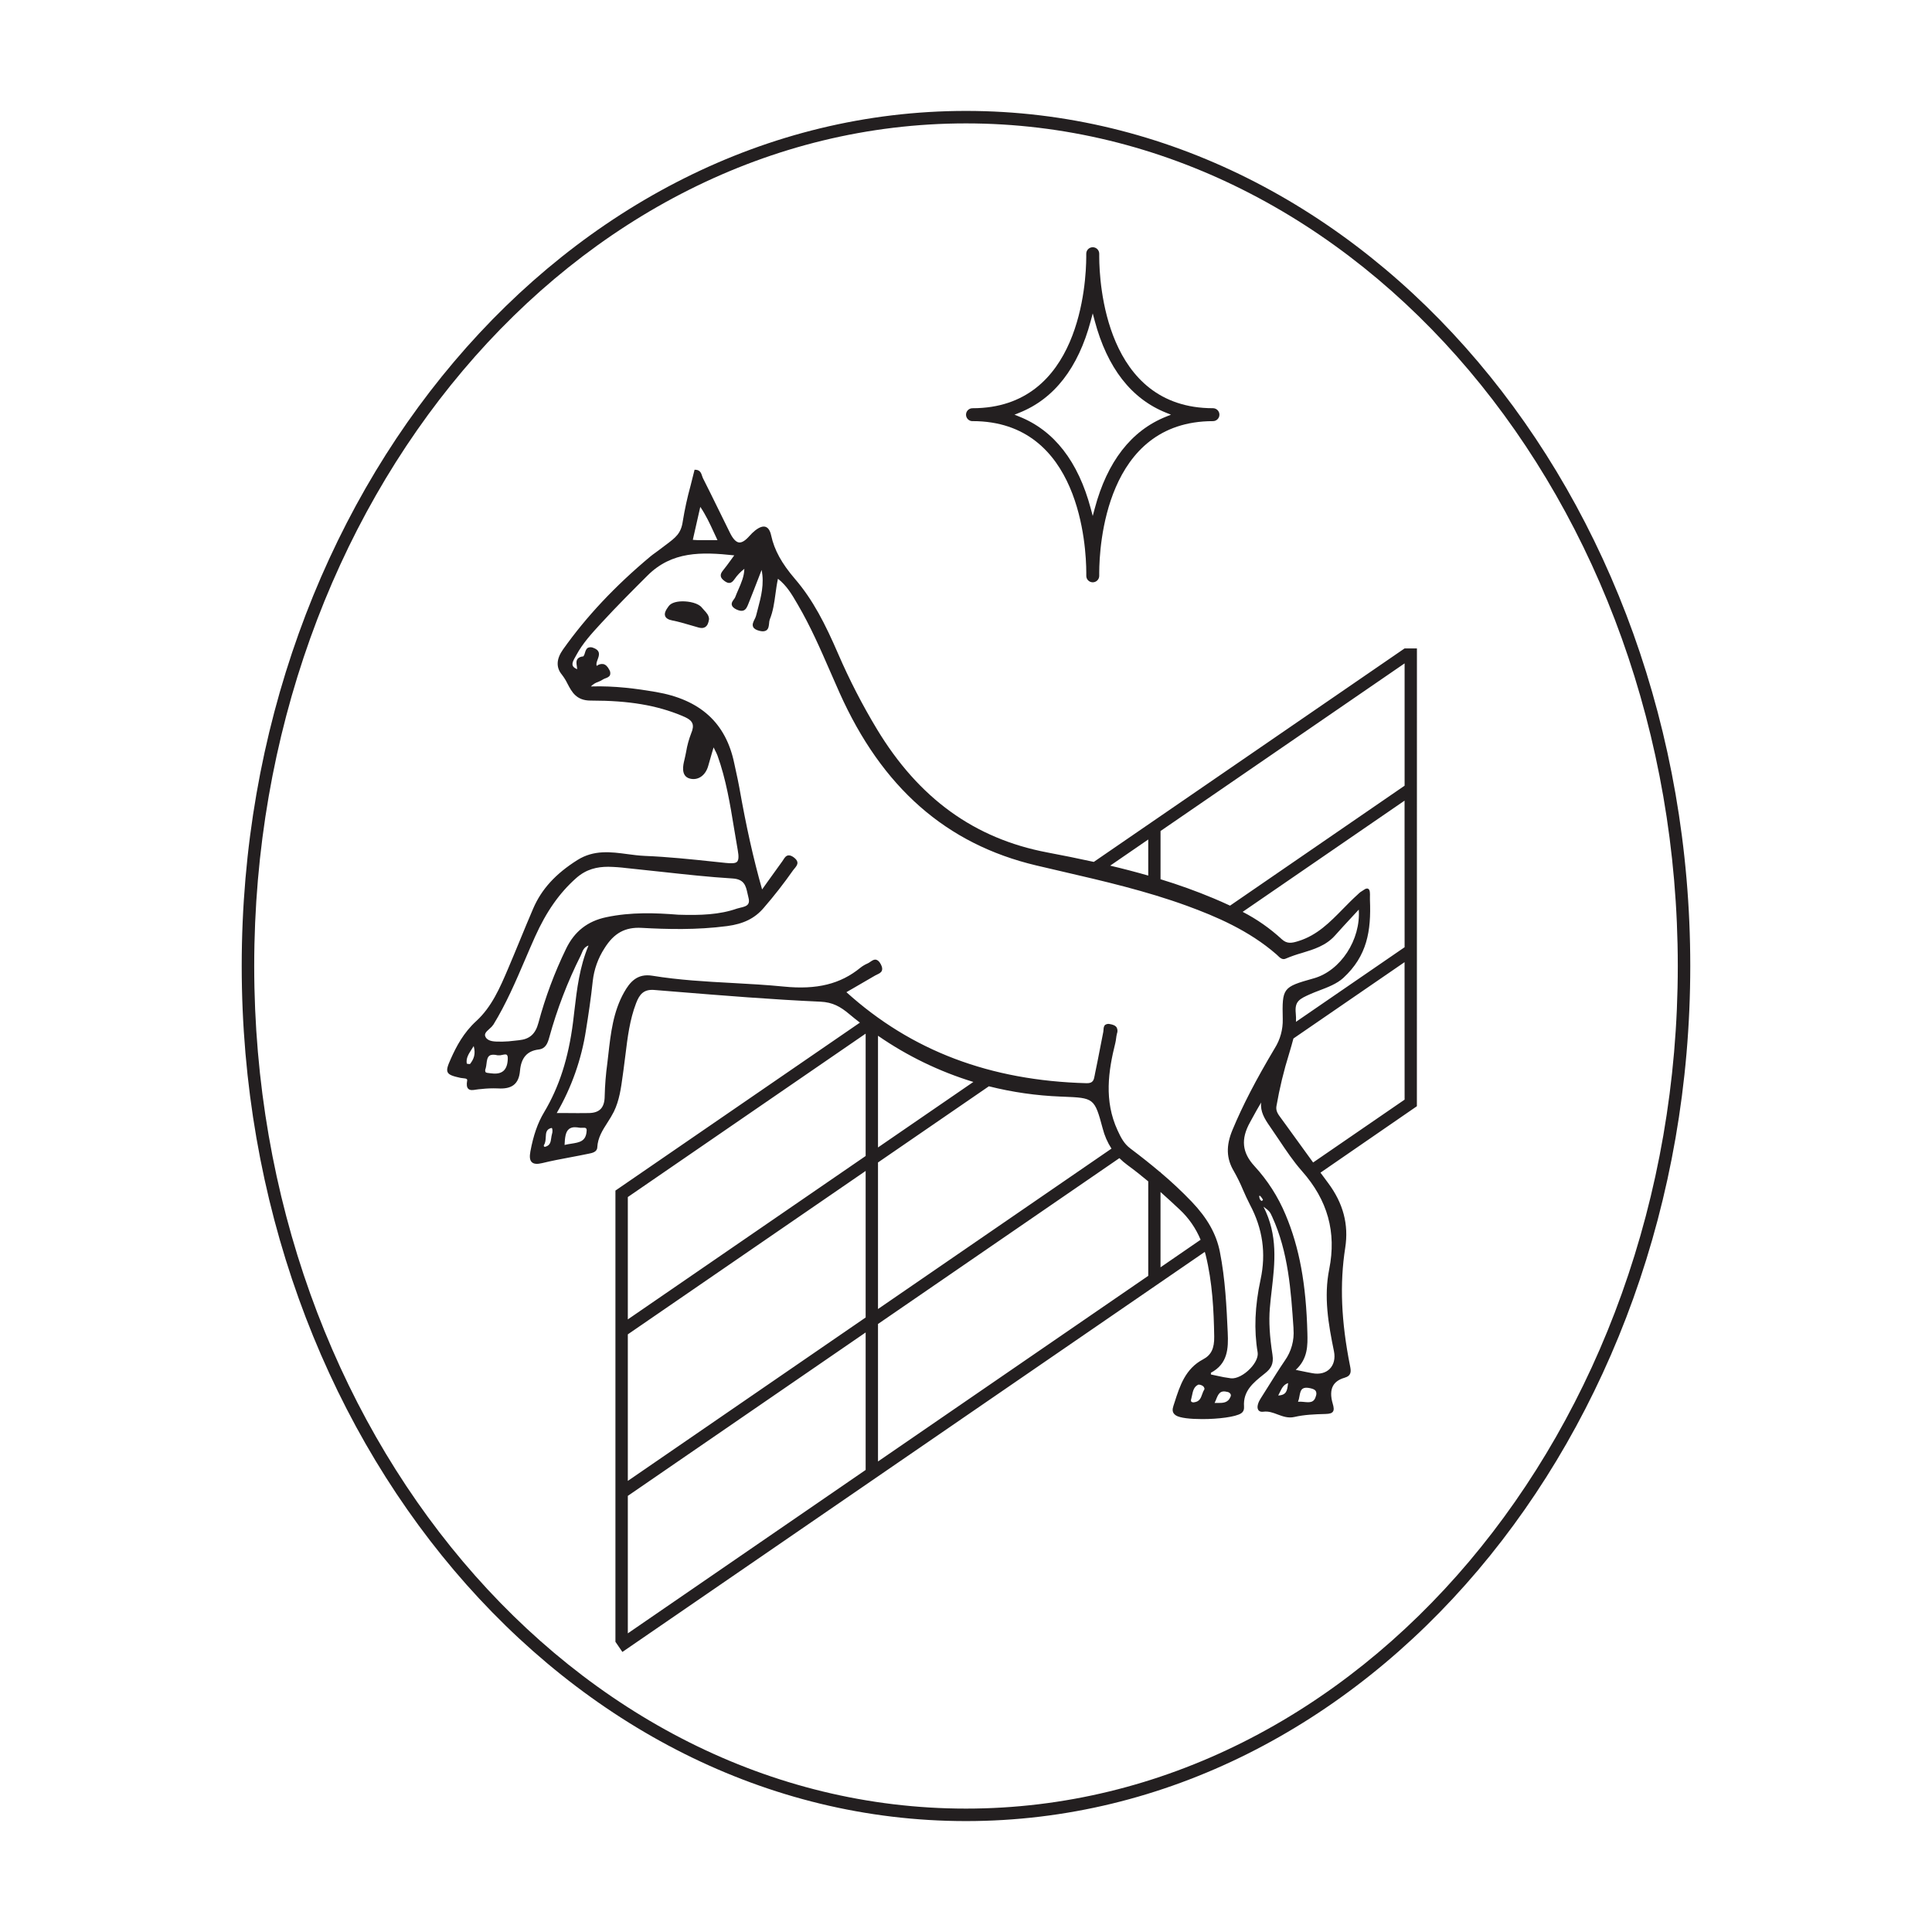 <?xml version="1.0" encoding="utf-8"?>
<!-- Generator: Adobe Illustrator 27.0.0, SVG Export Plug-In . SVG Version: 6.00 Build 0)  -->
<svg version="1.1" id="Layer_1" xmlns="http://www.w3.org/2000/svg" xmlns:xlink="http://www.w3.org/1999/xlink" x="0px" y="0px"
	 viewBox="0 0 1000 1000" style="enable-background:new 0 0 1000 1000;" xml:space="preserve">
<style type="text/css">
	.st0{fill:#FFFFFF;}
	.st1{fill:#FFFFFF;stroke:#010101;stroke-width:0.283;stroke-miterlimit:10;}
	.st2{fill:#010101;}
	.st3{fill:#231F20;}
	.st4{fill:#010101;stroke:#010101;stroke-width:0.283;stroke-miterlimit:10;}
</style>
<g>
	<g id="Layer_1_00000146485392670523386920000015085859834104224421_">
		<path class="st3" d="M503.38,217.97c55.74,0,58.83,65.2,58.88,78.27v1.68c-0.07,1.85,1.37,3.41,3.22,3.48c0.04,0,0.08,0,0.13,0
			l0,0c1.85,0,3.35-1.51,3.35-3.36c0-0.03,0-0.07,0-0.1v-1.08c0-0.07,0-0.15,0-0.22v-0.18c0-0.06,0-0.13,0-0.19
			c0.05-13.09,3.14-78.29,58.87-78.29c1.85,0,3.34-1.5,3.34-3.35c0-1.85-1.5-3.34-3.34-3.34c-55.73,0-58.82-65.2-58.87-78.27
			c0-0.07,0-0.14,0-0.22v-0.11v-0.27v-1.09c0-1.86-1.5-3.36-3.36-3.36s-3.36,1.5-3.36,3.36v1.69c-0.05,13.08-3.14,78.28-58.88,78.28
			c-1.85,0-3.35,1.5-3.35,3.34c0,1.85,1.5,3.35,3.34,3.35c0,0,0,0,0,0L503.38,217.97z M527.57,213.65
			c18.07-7.21,30.52-23.25,37-47.58l1.03-3.86l1.03,3.86c6.49,24.33,18.93,40.37,37,47.58l2.47,0.99l-2.47,0.99
			c-18.07,7.21-30.52,23.25-37,47.58l-1.03,3.86l-1.03-3.86c-6.49-24.33-18.93-40.37-37-47.58l-2.47-0.99L527.57,213.65z"/>
		<path class="st3" d="M363.32,314.54c-1.85-2.38-6.65-3.36-10.33-3.29c-3.29,0.07-5.77,0.97-6.85,2.46l-0.2,0.28
			c-0.92,1.29-2.32,3.23-1.64,4.92c0.45,1.12,1.68,1.86,3.77,2.26c3.09,0.59,6.19,1.51,9.19,2.39c1.44,0.43,2.88,0.86,4.33,1.25
			c0.53,0.15,1.07,0.23,1.61,0.24c0.66,0.02,1.32-0.17,1.87-0.53c1.03-0.68,1.64-1.94,1.93-4.07c-0.06-1.95-1.32-3.29-2.52-4.59
			C364.09,315.44,363.68,314.99,363.32,314.54z"/>
		<path class="st3" d="M733.4,335.62h-6.39l0,0l-160.86,110.5c-8.1-1.79-16.15-3.39-24.05-4.89c-37.74-7.15-66.58-28.02-88.19-63.81
			c-7.56-12.53-14.27-25.56-20.08-39c-6.69-15.46-13.04-27.97-22.35-38.77c-6.88-8.02-10.68-14.93-12.31-22.43
			c-0.55-2.53-1.48-4-2.84-4.5c-1.36-0.5-3.16,0.07-5.37,1.78c-1.14,0.91-2.19,1.92-3.14,3.02c-2.12,2.38-3.88,3.44-5.36,3.24
			c-1.48-0.2-3.01-1.76-4.52-4.76c-2.16-4.38-4.4-8.85-6.49-13.18c-2.49-5.05-5.05-10.31-7.66-15.43c-0.16-0.35-0.29-0.72-0.4-1.09
			c-0.42-1.31-1-3.11-3.47-3.16h-0.43l-0.09,0.42c-0.63,2.66-1.32,5.35-1.99,7.93c-1.66,6.01-2.99,12.11-3.99,18.27
			c-0.89,6.39-3.7,8.46-8.77,12.25c-1.05,0.77-2.16,1.61-3.4,2.57c-0.59,0.46-1.33,0.99-2.07,1.53c-0.91,0.65-1.84,1.33-2.47,1.86
			c-18.42,15.4-33.22,31.16-45.28,48.18c-3.5,4.93-3.69,9.33-0.59,13.06c1.12,1.44,2.09,3,2.88,4.64c2.26,4.33,4.59,8.77,12.05,8.77
			h0.56c19.2,0,33.62,2.43,46.66,7.86c2.82,1.17,4.7,2.23,5.38,3.93c0.53,1.3,0.32,3.01-0.64,5.25c-1.17,3.05-2.04,6.2-2.57,9.42
			c-0.29,1.44-0.58,2.95-0.94,4.38c-0.56,2.26-2.03,8.25,2.84,9.53c4.26,1.12,8.17-1.61,9.54-6.63c0.56-2.06,1.15-4.08,1.9-6.63
			c0.27-0.9,0.56-1.87,0.86-2.88c0.27,0.55,0.52,1.02,0.72,1.44c0.49,0.9,0.93,1.83,1.3,2.78c4.41,12.25,6.54,25.23,8.59,37.77
			c0.61,3.72,1.25,7.57,1.92,11.34c0.56,3.11,0.45,4.96-0.36,5.83c-0.81,0.87-2.74,0.97-5.83,0.64l-6.29-0.66
			c-11.66-1.23-23.72-2.5-35.61-2.98c-2.98-0.12-6.04-0.53-9-0.92c-8.55-1.15-17.4-2.33-25.95,3.07
			c-11.28,7.11-18.53,15.06-22.83,25.01c-2.39,5.54-4.72,11.21-6.98,16.69c-1.99,4.82-4.04,9.82-6.13,14.7
			c-4.12,9.65-8.39,19.62-16.4,26.94c-6.59,6.02-10.3,13.14-13.07,19.32c-1.71,3.81-2.43,5.77-1.7,7.21
			c0.73,1.44,3.01,2.07,6.65,2.88c0.41,0.08,0.82,0.13,1.23,0.16c0.83,0.07,1.76,0.16,2.07,0.56c0.05,0.06,0.19,0.25,0.11,0.72
			c-0.37,2.1-0.19,3.42,0.56,4.18c0.94,0.95,2.49,0.72,3.99,0.46c0.48-0.07,0.97-0.15,1.44-0.19l1.35-0.12
			c2.83-0.33,5.69-0.43,8.53-0.32c7.37,0.48,10.89-2.32,11.48-9.1s3.71-10.32,9.67-11.04c3.6-0.43,4.66-3.23,5.5-6.32
			c4.01-14.55,9.43-28.68,16.19-42.18c0.2-0.4,0.37-0.83,0.56-1.28c0.64-1.59,1.31-3.24,3.56-4.06c-4.65,11.09-6,22.53-7.3,33.6
			c-0.24,2.04-0.48,4.07-0.72,6.1c-2.39,18.7-7.16,33.53-15.01,46.67c-3.27,5.46-5.51,11.87-7.06,20.18
			c-0.53,2.88-0.31,4.59,0.72,5.59s2.78,1.13,5.38,0.5c4.78-1.17,9.71-2.1,14.47-2.99c3.01-0.57,6.11-1.15,9.16-1.79l0.45-0.09
			c1.82-0.36,4.33-0.86,4.44-3.31c0.27-4.99,2.7-8.8,5.28-12.83c1.21-1.81,2.31-3.69,3.31-5.63c2.82-5.77,3.71-12.25,4.56-18.57
			c0.13-0.99,0.27-1.98,0.41-2.96c0.37-2.64,0.72-5.32,1.02-7.93c1.09-8.92,2.21-18.14,5.54-26.76c1.74-4.51,3.93-7.21,9.37-6.76
			l11.2,0.91c24.51,1.99,49.85,4.05,74.82,5.16c6.36,0.29,10.37,2.62,14.78,6.31c1.86,1.56,3.74,3.07,5.64,4.53l-126.54,86.93l0,0
			l0,0v233.55l0,0l0,0l3.6,5.26l301.46-207.08c0.14,0.52,0.31,1.02,0.44,1.55c3.52,14.29,4.21,28.76,4.43,42.27
			c0.1,6.18-1.57,9.59-5.77,11.81c-9.16,4.83-12.02,13.7-14.77,22.31l-0.56,1.72c-0.58,1.78-0.83,3.6,1.24,4.97
			c2.07,1.36,7.57,1.92,13.7,1.92c8.11,0,17.18-1.07,20.1-2.99c1.44-0.97,1.56-2.41,1.49-3.55c-0.54-8.01,4.72-12.25,10.29-16.69
			l0.67-0.54c2.88-2.31,4.51-4.71,3.77-9.51c-1.49-9.62-1.93-17.24-1.38-24c0.26-3.19,0.63-6.49,1-9.6
			c1.61-13.91,3.27-28.29-4.28-43.06c3.19,2.34,3.36,2.71,4.52,5.25c8.35,18.27,9.7,38.2,11.01,57.56v0.53
			c0.48,5.8-1.11,11.59-4.48,16.33c-3.01,4.42-5.88,9.02-8.65,13.47c-1.32,2.1-2.63,4.21-3.97,6.3c-0.89,1.4-2.16,4.17-1.12,5.77
			c0.34,0.53,1.06,1.11,2.63,0.91c2.67-0.35,4.98,0.5,7.42,1.44c2.67,0.99,5.43,2.01,8.65,1.28c5.05-1.17,10.32-1.4,16.17-1.55
			c2.09-0.06,3.17-0.4,3.75-1.19c0.66-0.92,0.45-2.3-0.08-4.1c-1.14-3.87-1.09-6.99,0.16-9.27c1.07-1.95,3.06-3.36,5.93-4.18
			c3.6-1.04,3.45-3.26,2.88-6.05c-4.62-23.15-5.42-42.59-2.52-61.17c1.9-12.12-1.02-23.16-8.95-33.74c-1.28-1.73-2.57-3.46-3.85-5.2
			l49.82-34.33l-0.04-0.06h0.12L733.4,335.62z M727.02,569.17l-47.35,32.53c-4.73-6.49-9.42-12.98-14-19.33l-2.26-3.11l-0.5-0.68
			c-1.36-1.83-2.63-3.55-2.24-5.96c1.61-9.31,3.83-18.49,6.65-27.51c0.72-2.49,1.52-5.05,2.16-7.59L727,498.01L727.02,569.17z
			 M324.96,619.59l123.1-84.58v63.33l-123.1,84.58V619.59z M666.73,715.87c0,0.19-0.05,0.38-0.08,0.58
			c-0.43,3.25-0.72,5.66-5.05,5.86c0.35-0.63,0.65-1.25,0.94-1.87C663.52,718.46,664.35,716.71,666.73,715.87z M454.45,756.45
			v-71.16l124.94-85.84c1.31,1.31,2.72,2.51,4.21,3.6c3.68,2.69,7.26,5.53,10.73,8.43v48.89L454.45,756.45z M285.95,585.1
			c0.04,0.68-0.05,1.36-0.27,2c-0.17,0.65-0.29,1.3-0.37,1.97c-0.3,2.03-0.54,3.79-3.03,4.47c-0.25,0.12-0.55,0.04-0.72-0.18
			c-0.14-0.22-0.14-0.5,0-0.72c0.78-1.19,0.84-2.64,0.92-4.04c0.11-2.16,0.2-4.03,2.75-4.72c0.08-0.03,0.17-0.04,0.26-0.04
			c0.05,0,0.1,0.01,0.14,0.04C285.85,584,285.92,584.77,285.95,585.1z M672.6,722.64c0.3-1.62,0.59-3.15,1.69-3.88
			c0.81-0.54,2.05-0.62,3.78-0.25s2.56,0.82,2.98,1.5c0.36,0.74,0.4,1.6,0.13,2.37c-0.93,3.76-3.23,3.55-6.16,3.27
			c-0.72-0.07-1.44-0.14-2.16-0.14c-0.34,0-0.67,0.02-1.01,0.05C672.21,724.62,672.47,723.64,672.6,722.64z M651.76,619.38
			c-0.05-0.15,0-0.31,0.12-0.42c0.06-0.05,0.13-0.08,0.2-0.08l0,0c0.69,0.6,1.24,1.34,1.64,2.16c-0.12,0.14-0.3,0.32-0.42,0.44
			l-0.14,0.14c-0.99-0.35-1.15-1.08-1.34-1.98L651.76,619.38z M454.45,601.69l57.39-39.43c12.13,3.05,24.54,4.83,37.04,5.32
			l1.27,0.05c16.06,0.65,16.37,0.66,20.59,16.43c0.94,3.71,2.48,7.25,4.56,10.46l-120.85,83.03V601.69z M676.7,689.99
			c-0.64-25.32-4.12-44.23-11.29-61.27c-3.86-9.26-9.31-17.77-16.1-25.15c-6.43-6.98-7.14-13.97-2.31-22.66
			c0.49-0.87,0.97-1.75,1.44-2.63c1.38-2.51,2.79-5.08,4.33-7.63c-0.54,4.66,1.81,8.52,4.51,12.37c1.6,2.29,3.18,4.65,4.71,6.94
			c3.68,5.5,7.48,11.19,11.91,16.2c13.3,15.02,17.92,31.62,14.11,50.74c-2.88,14.35-0.47,28.32,2.46,42.57
			c0.72,3.6-0.06,6.86-2.16,9.01s-5.33,2.98-8.98,2.29c-1.94-0.37-3.87-0.72-6.08-1.2l-2.58-0.53
			C677.03,703.25,676.85,696.21,676.7,689.99z M652.47,662.28c-2.97,13.81-3.47,26.14-1.52,37.69c0.39,2.31-1.02,5.44-3.78,8.34
			c-3.19,3.37-7.21,5.41-10.03,5.1c-2.52-0.33-5.02-0.78-7.5-1.37c-0.97-0.21-1.93-0.42-2.88-0.61c0-0.16,0-0.31,0-0.45
			c0-0.14,0-0.32,0-0.44c8.71-4.63,9.1-12.48,8.71-20.81c-0.59-12.98-1.26-27.69-4.07-41.81c-1.82-9.17-6.44-17.39-14.55-25.9
			c-5.11-5.33-10.5-10.38-16.15-15.14v-0.24h-0.3c-4.57-3.87-9.62-7.89-15.35-12.21c-3.24-2.44-4.84-5.54-6.6-9.37
			c-7.11-15.38-4.75-30.84-1.15-45.25c0.18-0.78,0.31-1.57,0.4-2.36c0.09-0.85,0.24-1.68,0.45-2.51c0.4-1.02,0.33-2.17-0.18-3.14
			c-0.72-1.1-2.1-1.49-3.4-1.72c-0.84-0.24-1.75-0.11-2.49,0.36c-0.79,0.62-0.85,1.69-0.91,2.62c-0.01,0.35-0.05,0.7-0.11,1.04
			c-0.6,2.96-1.17,5.93-1.74,8.89c-0.81,4.17-1.65,8.48-2.54,12.7c-0.06,0.31-0.12,0.61-0.17,0.92c-0.43,2.31-0.77,4.13-4.17,4.05
			c-50.01-1.33-90.7-16.74-124.34-47.11l3.88-2.24c3.78-2.16,7.4-4.27,11-6.39c0.32-0.19,0.68-0.35,1.03-0.52
			c1.04-0.49,2.12-0.99,2.49-2.1c0.28-0.83,0.1-1.85-0.56-3.13c-0.72-1.41-1.5-2.16-2.39-2.41c-1.15-0.28-2.16,0.45-3.11,1.09
			c-0.41,0.31-0.85,0.58-1.32,0.8c-1.36,0.58-2.63,1.33-3.79,2.25c-10.32,8.44-22.53,11.45-39.59,9.75
			c-8.87-0.88-17.93-1.38-26.67-1.86c-13.62-0.72-27.71-1.52-41.42-3.76c-7.88-1.29-11.68,3.37-14.63,8.61
			c-5.64,10.01-6.91,21.25-8.14,32.13l-0.53,4.58c-0.77,5.61-1.22,11.26-1.36,16.93c-0.04,6-2.54,8.72-8.14,8.83
			c-3.83,0.06-7.68,0.05-11.76,0h-4.93c7.68-13.23,12.82-27.79,15.14-42.92c1.22-7.58,2.58-16.51,3.51-25.4
			c0.68-6.06,2.76-11.87,6.08-16.98c4.91-7.86,10.68-11.03,19.25-10.55c13.03,0.72,28.47,1.15,44.24-0.93
			c8.46-1.12,14.28-4,18.85-9.32c5.45-6.29,10.58-12.86,15.36-19.68c0.2-0.3,0.45-0.58,0.72-0.88c0.72-0.87,1.56-1.87,1.44-3.07
			c-0.11-0.88-0.72-1.72-1.84-2.57c-1.12-0.85-2.13-1.2-3.01-1.05c-1.18,0.22-1.84,1.27-2.48,2.29c-0.19,0.3-0.37,0.6-0.58,0.86
			c-2.45,3.34-4.9,6.78-7.5,10.42l-2.88,4.04c-4.53-16-8.18-32.34-11.8-52.81c-0.48-2.67-1.07-5.37-1.64-7.98
			c-0.34-1.51-0.67-3.02-0.98-4.53c-4.33-20.9-17.6-32.96-40.6-36.9c-9.6-1.64-21.06-3.24-33.58-2.85c1.02-1.08,2.3-1.88,3.71-2.34
			c0.9-0.33,1.75-0.76,2.55-1.29c0.4-0.25,0.82-0.44,1.27-0.58c0.93-0.35,1.99-0.76,2.38-1.74c0.25-0.89,0.12-1.84-0.37-2.62
			c-0.87-1.74-1.92-2.75-3.14-3.01c-1.21-0.18-2.44,0.16-3.37,0.94c-0.45-0.94,0-2.05,0.45-3.32c0.76-2.03,1.7-4.54-2.12-5.97
			c-0.87-0.44-1.89-0.48-2.8-0.13c-1.01,0.5-1.34,1.62-1.67,2.71c-0.14,0.64-0.41,1.24-0.78,1.77c-1.44,0.15-2.43,0.58-3,1.3
			c-0.84,1.07-0.61,2.48-0.39,3.85c0.09,0.49,0.15,0.99,0.18,1.49c-1.23-0.47-2-1.07-2.3-1.8c-0.52-1.3,0.46-3.03,1.33-4.55
			c0.18-0.31,0.35-0.61,0.5-0.9c3.24-6.06,7.99-11.24,12.59-16.24l0.42-0.46c7.84-8.53,15.98-16.65,23.85-24.51
			c12.62-12.59,27.8-12.29,44.9-10.45c-0.59,0.8-1.14,1.56-1.67,2.29c-1.48,2.05-2.77,3.81-4.14,5.5c-0.92,1.12-1.28,2-1.17,2.88
			c0.1,0.88,0.68,1.65,1.82,2.51c1.13,0.86,2.05,1.21,2.88,1.08c0.83-0.13,1.56-0.72,2.39-1.9c1.41-2.05,3.14-3.87,5.12-5.39
			c-0.09,3.85-1.56,7.21-3.11,10.77c-0.56,1.28-1.14,2.61-1.64,3.94c-0.18,0.38-0.41,0.74-0.67,1.07c-0.6,0.81-1.35,1.83-1.07,2.95
			c0.22,0.87,0.98,1.61,2.34,2.28c1.53,0.72,2.74,0.92,3.71,0.56c1.35-0.52,1.92-1.95,2.52-3.45l0.1-0.25
			c1.72-4.26,3.37-8.54,5.13-13.08l1.63-4.22c1.44,7.27-0.27,13.83-1.96,20.18c-0.32,1.2-0.64,2.41-0.94,3.6
			c-0.19,0.62-0.44,1.23-0.76,1.8c-0.65,1.31-1.32,2.67-0.72,3.92c0.43,0.93,1.51,1.59,3.27,2.03c1.59,0.4,2.76,0.3,3.6-0.27
			c1.11-0.79,1.25-2.31,1.38-3.65c0.03-0.67,0.14-1.34,0.35-1.98c1.71-4.21,2.31-8.57,2.94-13.18c0.35-2.58,0.72-5.24,1.29-7.88
			c4.5,3.52,7.21,8.11,9.79,12.56l0.53,0.91c6.49,11.07,11.71,23.03,16.75,34.6c1.57,3.6,3.14,7.21,4.75,10.81
			c22,49.23,55.32,78.48,101.88,89.51c4.46,1.06,8.93,2.1,13.41,3.13c21.41,4.96,43.54,10.09,64.58,17.77
			c14.91,5.45,32.07,12.7,46.35,25.16c0.22,0.19,0.45,0.41,0.67,0.63c1.06,1.04,2.36,2.34,4.12,1.54c2.74-1.16,5.56-2.14,8.43-2.94
			c6.08-1.85,12.36-3.76,17.05-9c2.88-3.23,5.77-6.37,8.87-9.7l3.45-3.73c1.07,15.56-9.37,31.67-23.33,35.59l-0.16,0.04
			c-15.91,4.47-16.21,4.87-15.86,21.08c0.13,5.32-1.31,10.56-4.15,15.07c-9.83,16.51-16.58,29.55-21.87,42.25
			c-3.42,8.22-3.19,14.81,0.72,21.37c1.78,3.13,3.37,6.37,4.75,9.7c1.1,2.49,2.23,5.05,3.52,7.52
			C653.59,635.98,655.39,648.68,652.47,662.28z M293.05,490.97c-6,12.34-10.82,25.23-14.37,38.49c-1.54,5.77-4.56,8.42-10.09,8.96
			c-0.8,0.08-1.6,0.17-2.39,0.26c-1.98,0.27-3.98,0.42-5.98,0.46h-1.07c-2.97,0-6.33,0.06-7.72-2.21c-1.02-1.66,0.05-2.75,1.87-4.38
			c0.81-0.65,1.52-1.41,2.11-2.26c6.55-10.68,11.53-22.29,16.34-33.52c1.69-3.94,3.42-8.01,5.21-11.97
			c5.85-12.98,12.61-22.64,21.31-30.33c5.23-4.63,10.81-5.83,16.58-5.83c3.15,0.06,6.29,0.29,9.41,0.68l2.45,0.26
			c5.39,0.54,10.86,1.14,16.16,1.72c11.87,1.3,24.13,2.65,36.24,3.39c6.18,0.37,6.93,3.81,7.81,7.79c0.15,0.72,0.32,1.44,0.5,2.16
			c0.37,1.38,0.33,2.43-0.13,3.2c-0.72,1.21-2.51,1.62-4.07,1.98c-0.59,0.12-1.17,0.28-1.74,0.46c-9.05,3.16-18.74,3.55-30.42,3.17
			c-11.73-0.93-24.37-1.44-37.29,1.3C304.15,476.78,297.37,482.08,293.05,490.97z M253.53,555.48c-1-0.09-1.95-0.17-2.25-0.63
			c-0.22-0.57-0.19-1.21,0.08-1.76c0.22-0.83,0.37-1.67,0.45-2.52c0.2-1.65,0.42-3.35,1.54-4.14c0.87-0.61,2.26-0.68,4.26-0.21
			c0.82,0.08,1.65,0.01,2.44-0.22c0.94-0.2,1.82-0.39,2.27,0s0.56,1.15,0.49,2.4c-0.13,2.78-0.9,4.77-2.3,5.95
			c-1.4,1.17-3.39,1.56-6.03,1.23l0,0L253.53,555.48z M294.5,584.37c0.91-0.65,2.02-0.97,3.14-0.91c0.76,0.01,1.51,0.09,2.25,0.23
			c0.51,0.07,1.03,0.08,1.54,0.04c0.76-0.04,1.56-0.07,1.92,0.29c0.26,0.35,0.36,0.79,0.29,1.22c-0.27,5.53-3.66,6.06-7.93,6.73
			c-1.17,0.16-2.34,0.38-3.49,0.66c0.16-3.5,0.42-6.77,2.27-8.23V584.37z M503.83,560l-49.38,33.92V536.1
			c15.13,10.47,31.79,18.54,49.38,23.92V560z M629.46,724.36c1.11-2.76,2-4.94,5.89-3.9c0.66,0.13,1.24,0.53,1.59,1.11
			c0.2,0.42,0.2,0.91,0,1.33c-1.33,3.31-3.95,3.3-6.98,3.27h-1.3c0.3-0.58,0.55-1.2,0.79-1.79V724.36z M368.63,279.58
			c-2.72,0-5.05,0-7.38,0c-0.59,0-1.18-0.05-1.93-0.11l-0.72-0.06l3.87-17.06c2.88,4.27,4.87,8.51,7.11,13.38
			c0.58,1.25,1.17,2.53,1.79,3.85L368.63,279.58z M324.96,690.66l123.1-84.58v75.85l-123.1,84.58V690.66z M623.44,719.01
			c-0.49,0.82-0.89,1.69-1.18,2.6c-0.72,2.05-1.4,3.83-4.04,4.19c-0.55,0.16-1.14,0.05-1.6-0.28c-0.22-0.42-0.25-0.92-0.06-1.36
			c0.14-0.56,0.27-1.14,0.39-1.72c0.5-2.44,0.99-4.74,3.34-5.77h0.11c0.85,0.02,1.66,0.31,2.34,0.83
			C623.17,717.88,623.43,718.43,623.44,719.01L623.44,719.01z M727.02,490.28l-56.23,38.62c0.07-1.5,0.04-3-0.11-4.49
			c-0.63-6.22,1.97-7.38,7.66-9.92c1.38-0.61,2.88-1.2,4.53-1.82c4.33-1.64,9.15-3.48,12.41-6.49
			c12.37-11.39,14.47-24.37,13.8-40.37c0-0.46,0-1,0-1.56c0.05-1.87,0.1-3.64-0.89-4.2c-0.76-0.43-1.63,0.14-1.92,0.32l-1.37,0.89
			c-0.52,0.29-1.01,0.65-1.44,1.06c-0.23,0.24-0.47,0.47-0.72,0.68c-2.66,2.39-5.17,4.95-7.6,7.43
			c-6.88,7.01-13.37,13.65-23.07,16.67c-3.34,1.05-5.9,1.59-8.65-0.98c-6.07-5.6-12.87-10.36-20.22-14.14l83.8-57.57L727.02,490.28z
			 M727.02,406.67l-90.35,62.09c-2.83-1.33-5.66-2.57-8.46-3.75c-9-3.77-18.19-7.08-27.52-9.92v-24.96l126.33-86.77V406.67z
			 M594.33,453.2c-6.56-1.89-13.14-3.6-19.7-5.14l19.7-13.54V453.2z M241.6,550.51c-0.46-2.8,0.9-4.9,2.62-7.55
			c0.32-0.49,0.64-0.99,0.97-1.52c1.12,4.17,0.05,6.77-1.92,9.3c-0.56,0.03-1.13-0.04-1.67-0.21V550.51z M324.96,774.26l123.1-84.58
			v71.16l-123.1,84.58V774.26z M600.69,616.98c3.42,3.04,6.73,6.11,9.93,9.1c4.68,4.37,8.36,9.7,10.81,15.61l-20.75,14.27V616.98z"
			/>
	</g>
	<g>
		<path class="st3" d="M500,942.59c-206.71,0-374.89-198.55-374.89-442.59S293.29,57.41,500,57.41
			c206.71,0,374.88,198.55,374.88,442.59S706.71,942.59,500,942.59z M500,63.87c-203.15,0-368.42,195.65-368.42,436.13
			S296.85,936.13,500,936.13c203.15,0,368.42-195.65,368.42-436.13S703.15,63.87,500,63.87z"/>
	</g>
</g>
</svg>
